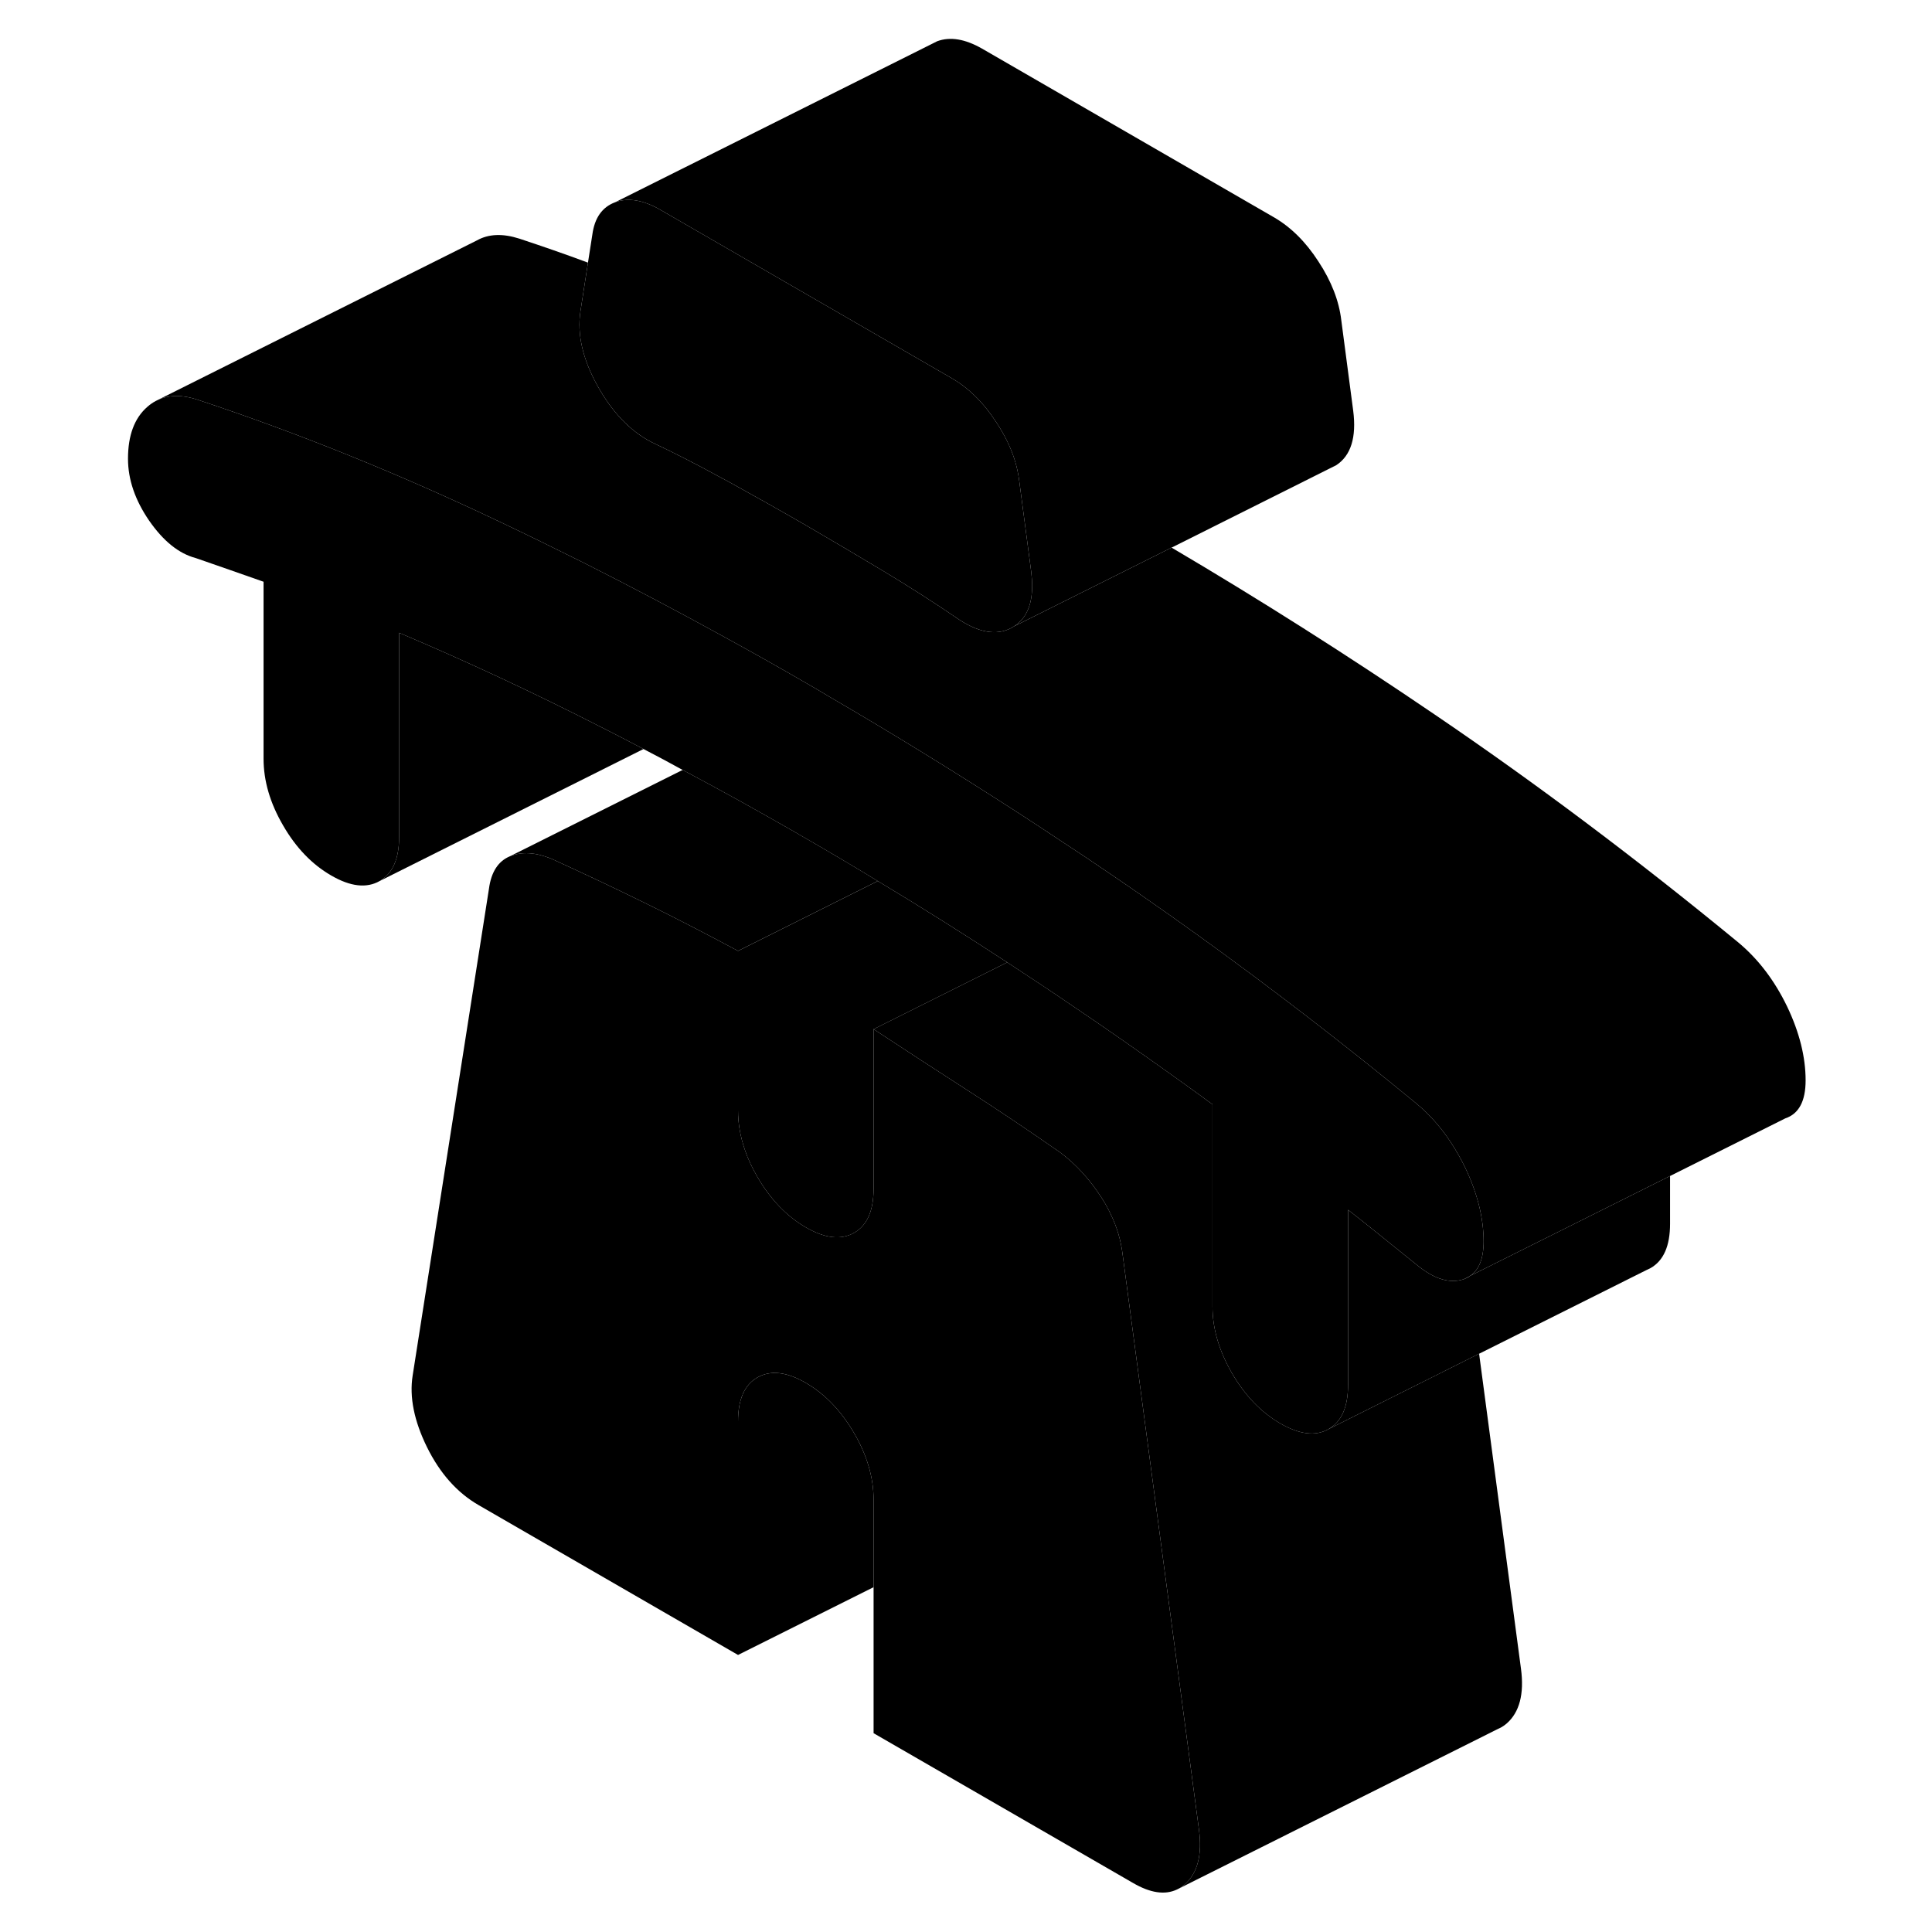 <svg viewBox="0 0 110 120" xmlns="http://www.w3.org/2000/svg" height="24" width="24" stroke-width="1px" stroke-linecap="round" stroke-linejoin="round">
    <path d="M85.89 79.463C86.02 79.423 86.13 79.363 86.24 79.303L85.89 79.463Z" class="pr-icon-iso-solid-stroke" stroke-linejoin="round"/>
    <path d="M68.58 117.052C68.48 117.132 68.38 117.212 68.28 117.272L68.1 117.362C67.36 117.712 66.45 117.582 65.37 116.952L49.26 107.652V93.152C49.26 91.782 48.86 90.402 48.05 89.012C47.24 87.622 46.24 86.582 45.05 85.892C43.86 85.202 42.86 85.092 42.05 85.552C41.24 86.012 40.84 86.922 40.84 88.292V102.792L24.74 93.492C23.4 92.722 22.33 91.522 21.52 89.882C20.72 88.252 20.42 86.772 20.63 85.442L25.37 55.202C25.51 54.152 25.95 53.482 26.68 53.182C27.42 52.882 28.28 52.942 29.26 53.342C31.23 54.242 33.16 55.152 35.05 56.082C36.95 57.012 38.88 58.012 40.84 59.062V68.972C40.84 69.772 40.98 70.582 41.26 71.402C41.45 71.972 41.72 72.542 42.05 73.112C42.86 74.502 43.86 75.542 45.05 76.232C46.24 76.922 47.24 77.032 48.05 76.572C48.86 76.112 49.26 75.202 49.26 73.832V63.922C51.23 65.222 53.16 66.472 55.05 67.692C56.94 68.902 58.87 70.202 60.84 71.572C61.82 72.302 62.68 73.242 63.42 74.392C63.64 74.732 63.83 75.072 63.99 75.422C64.39 76.242 64.63 77.082 64.73 77.932L69.47 113.642C69.68 115.212 69.38 116.352 68.58 117.052Z" class="pr-icon-iso-solid-stroke" stroke-linejoin="round"/>
    <path d="M85.89 79.463C86.02 79.423 86.13 79.363 86.24 79.303L85.89 79.463Z" class="pr-icon-iso-solid-stroke" stroke-linejoin="round"/>
    <path d="M58.52 38.422C58.37 38.602 58.2 38.763 58 38.892C57.09 39.492 55.96 39.372 54.63 38.522C53.02 37.422 51.42 36.403 49.84 35.453C48.26 34.502 46.66 33.562 45.05 32.623C43.44 31.692 41.84 30.793 40.26 29.922C40.1 29.832 39.95 29.753 39.79 29.672C38.37 28.892 36.93 28.152 35.47 27.462C34.14 26.773 33.02 25.602 32.1 23.942C31.19 22.293 30.84 20.762 31.05 19.352L31.52 16.312L31.79 14.582C31.93 13.532 32.4 12.863 33.21 12.562C34.02 12.262 34.95 12.422 36 13.022L54.1 23.483C55.16 24.093 56.09 25.003 56.89 26.242C57.38 26.983 57.75 27.733 57.99 28.462C58.15 28.942 58.25 29.422 58.31 29.892L59.05 35.513C59.21 36.803 59.04 37.773 58.52 38.422Z" class="pr-icon-iso-solid-stroke" stroke-linejoin="round"/>
    <path d="M107.15 67.103C107.15 68.393 106.73 69.183 105.89 69.463L98.73 73.043L92.19 76.313L86.28 79.263C86.86 78.903 87.15 78.173 87.15 77.103C87.15 75.663 86.77 74.123 86 72.513C85.74 71.973 85.45 71.473 85.14 70.993C84.52 70.043 83.79 69.213 82.94 68.513C78.4 64.783 73.84 61.273 69.26 57.983C68.14 57.173 67.01 56.383 65.89 55.603C65.29 55.183 64.7 54.783 64.1 54.373C63.02 53.633 61.93 52.903 60.84 52.193C59.94 51.593 59.04 51.003 58.13 50.413C54.27 47.923 50.4 45.533 46.51 43.273C46.03 42.983 45.54 42.693 45.05 42.413C43.29 41.393 41.54 40.413 39.79 39.453C36.97 37.903 34.16 36.423 31.37 35.013C29.59 34.123 27.82 33.253 26.05 32.413C19.77 29.423 13.51 26.893 7.26 24.823C6.56 24.593 5.94 24.543 5.38 24.653C5.15 24.693 4.94 24.773 4.74 24.873L24.62 14.933C25.35 14.523 26.23 14.493 27.26 14.823C28.68 15.293 30.1 15.783 31.52 16.313L31.05 19.353C30.84 20.763 31.19 22.293 32.1 23.943C33.02 25.603 34.14 26.773 35.47 27.463C36.93 28.153 38.37 28.893 39.79 29.673C39.95 29.753 40.1 29.833 40.26 29.923C41.84 30.793 43.44 31.693 45.05 32.623C46.66 33.563 48.26 34.503 49.84 35.453C51.42 36.403 53.02 37.423 54.63 38.523C55.96 39.373 57.09 39.493 58 38.893L58.73 38.533L67.77 34.013C73.25 37.243 78.69 40.693 84.1 44.373C90.42 48.663 96.7 53.383 102.94 58.513C104.21 59.563 105.22 60.903 106 62.513C106.77 64.123 107.15 65.663 107.15 67.103Z" class="pr-icon-iso-solid-stroke" stroke-linejoin="round"/>
    <path d="M87.15 77.103C87.15 78.173 86.86 78.903 86.28 79.263L86.24 79.293L85.89 79.463C85.05 79.733 84.1 79.453 83.05 78.603L80.94 76.903C80.24 76.333 79.51 75.753 78.73 75.143V86.013C78.73 87.383 78.33 88.303 77.52 88.763C76.72 89.223 75.72 89.103 74.52 88.413C73.33 87.723 72.33 86.683 71.52 85.293C70.72 83.903 70.31 82.523 70.31 81.153V68.593C69.45 67.963 68.58 67.333 67.72 66.723C65.73 65.303 63.75 63.913 61.76 62.573C60.4 61.643 59.04 60.743 57.68 59.853C57.64 59.823 57.6 59.803 57.56 59.773C54.88 58.023 52.2 56.333 49.52 54.723C48.03 53.813 46.54 52.933 45.05 52.073C44.82 51.943 44.59 51.813 44.36 51.673C42.04 50.343 39.72 49.053 37.4 47.823C36.59 47.373 35.78 46.943 34.97 46.523C34.12 46.073 33.27 45.633 32.42 45.203C28.21 43.053 24 41.083 19.79 39.303V51.983C19.79 53.353 19.38 54.263 18.58 54.723C17.77 55.183 16.77 55.073 15.58 54.383C14.38 53.693 13.38 52.653 12.58 51.263C11.77 49.873 11.37 48.493 11.37 47.123V36.133L9.26 35.393L7.16 34.663C6.1 34.383 5.14 33.603 4.26 32.333C3.39 31.063 2.95 29.783 2.95 28.493C2.95 27.043 3.35 25.963 4.16 25.263C4.32 25.123 4.49 25.003 4.68 24.903L4.74 24.873C4.94 24.773 5.15 24.693 5.38 24.653C5.94 24.543 6.56 24.593 7.26 24.823C13.51 26.893 19.77 29.423 26.05 32.413C27.82 33.253 29.59 34.123 31.37 35.013C34.16 36.423 36.97 37.903 39.79 39.453C41.54 40.413 43.29 41.393 45.05 42.413C45.54 42.693 46.03 42.983 46.51 43.273C50.4 45.533 54.27 47.923 58.13 50.413C59.04 51.003 59.94 51.593 60.84 52.193C61.93 52.903 63.02 53.633 64.1 54.373C64.7 54.783 65.29 55.183 65.89 55.603C67.01 56.383 68.14 57.173 69.26 57.983C73.84 61.273 78.4 64.783 82.94 68.513C83.79 69.213 84.52 70.043 85.14 70.993C85.45 71.473 85.74 71.973 86 72.513C86.77 74.123 87.15 75.663 87.15 77.103Z" class="pr-icon-iso-solid-stroke" stroke-linejoin="round"/>
    <path d="M78 28.892L77.56 29.113L67.77 34.013L58.73 38.532L58 38.892C58.2 38.763 58.37 38.602 58.52 38.422C59.04 37.773 59.21 36.803 59.05 35.513L58.31 29.892C58.25 29.422 58.15 28.942 57.99 28.462C57.75 27.733 57.38 26.983 56.89 26.242C56.09 25.003 55.16 24.093 54.1 23.483L36 13.022C34.95 12.422 34.02 12.262 33.21 12.562L52.81 2.763L53.21 2.562C54.02 2.262 54.95 2.422 56 3.022L74.1 13.482C75.16 14.092 76.09 15.002 76.89 16.242C77.7 17.473 78.17 18.692 78.31 19.892L79.05 25.512C79.26 27.163 78.91 28.293 78 28.892Z" class="pr-icon-iso-solid-stroke" stroke-linejoin="round"/>
    <path d="M34.97 46.523L18.58 54.723C19.38 54.263 19.79 53.353 19.79 51.983V39.303C24 41.083 28.21 43.053 32.42 45.203C33.27 45.633 34.12 46.073 34.97 46.523Z" class="pr-icon-iso-solid-stroke" stroke-linejoin="round"/>
    <path d="M49.52 54.722L43.4 57.782L40.84 59.062C38.88 58.012 36.95 57.012 35.05 56.082C33.16 55.152 31.23 54.242 29.26 53.342C28.28 52.942 27.42 52.882 26.68 53.182L37.4 47.822C39.72 49.052 42.04 50.342 44.36 51.672C44.59 51.812 44.82 51.942 45.05 52.072C46.54 52.932 48.03 53.812 49.52 54.722Z" class="pr-icon-iso-solid-stroke" stroke-linejoin="round"/>
    <path d="M57.56 59.773L49.26 63.923V73.833C49.26 75.203 48.86 76.113 48.05 76.573C47.24 77.033 46.24 76.923 45.05 76.233C43.86 75.543 42.86 74.503 42.05 73.113C41.72 72.543 41.45 71.973 41.26 71.403C40.98 70.583 40.84 69.773 40.84 68.973V59.063L43.4 57.783L49.52 54.723C52.2 56.333 54.88 58.023 57.56 59.773Z" class="pr-icon-iso-solid-stroke" stroke-linejoin="round"/>
    <path d="M49.26 93.153V98.583L40.84 102.793V88.293C40.84 86.923 41.24 86.013 42.05 85.553C42.86 85.093 43.86 85.203 45.05 85.893C46.24 86.583 47.24 87.623 48.05 89.013C48.86 90.403 49.26 91.783 49.26 93.153Z" class="pr-icon-iso-solid-stroke" stroke-linejoin="round"/>
    <path d="M88.58 107.052C88.46 107.152 88.35 107.232 88.22 107.302L87.99 107.412L68.28 117.272C68.38 117.212 68.48 117.132 68.58 117.052C69.38 116.352 69.68 115.213 69.47 113.643L64.73 77.933C64.63 77.082 64.39 76.243 63.99 75.422C63.83 75.073 63.64 74.733 63.42 74.392C62.68 73.243 61.82 72.302 60.84 71.573C58.87 70.203 56.94 68.903 55.05 67.692C53.16 66.472 51.23 65.222 49.26 63.922L57.56 59.773C57.56 59.773 57.64 59.822 57.68 59.852C59.04 60.742 60.4 61.642 61.76 62.572C63.75 63.913 65.73 65.302 67.72 66.722C68.58 67.332 69.45 67.963 70.31 68.593V81.153C70.31 82.522 70.72 83.903 71.52 85.293C72.33 86.683 73.33 87.722 74.52 88.412C75.72 89.103 76.72 89.222 77.52 88.763L86.87 84.082L89.47 103.643C89.68 105.213 89.38 106.352 88.58 107.052Z" class="pr-icon-iso-solid-stroke" stroke-linejoin="round"/>
    <path d="M98.73 73.043V76.013C98.73 77.383 98.33 78.303 97.52 78.763L97.27 78.883L86.87 84.083L77.52 88.763C78.33 88.303 78.73 87.383 78.73 86.013V75.143C79.51 75.753 80.24 76.333 80.94 76.903L83.05 78.603C84.1 79.453 85.05 79.733 85.89 79.463C86.02 79.423 86.13 79.363 86.24 79.303L86.28 79.263L92.19 76.313L98.73 73.043Z" class="pr-icon-iso-solid-stroke" stroke-linejoin="round"/>
</svg>